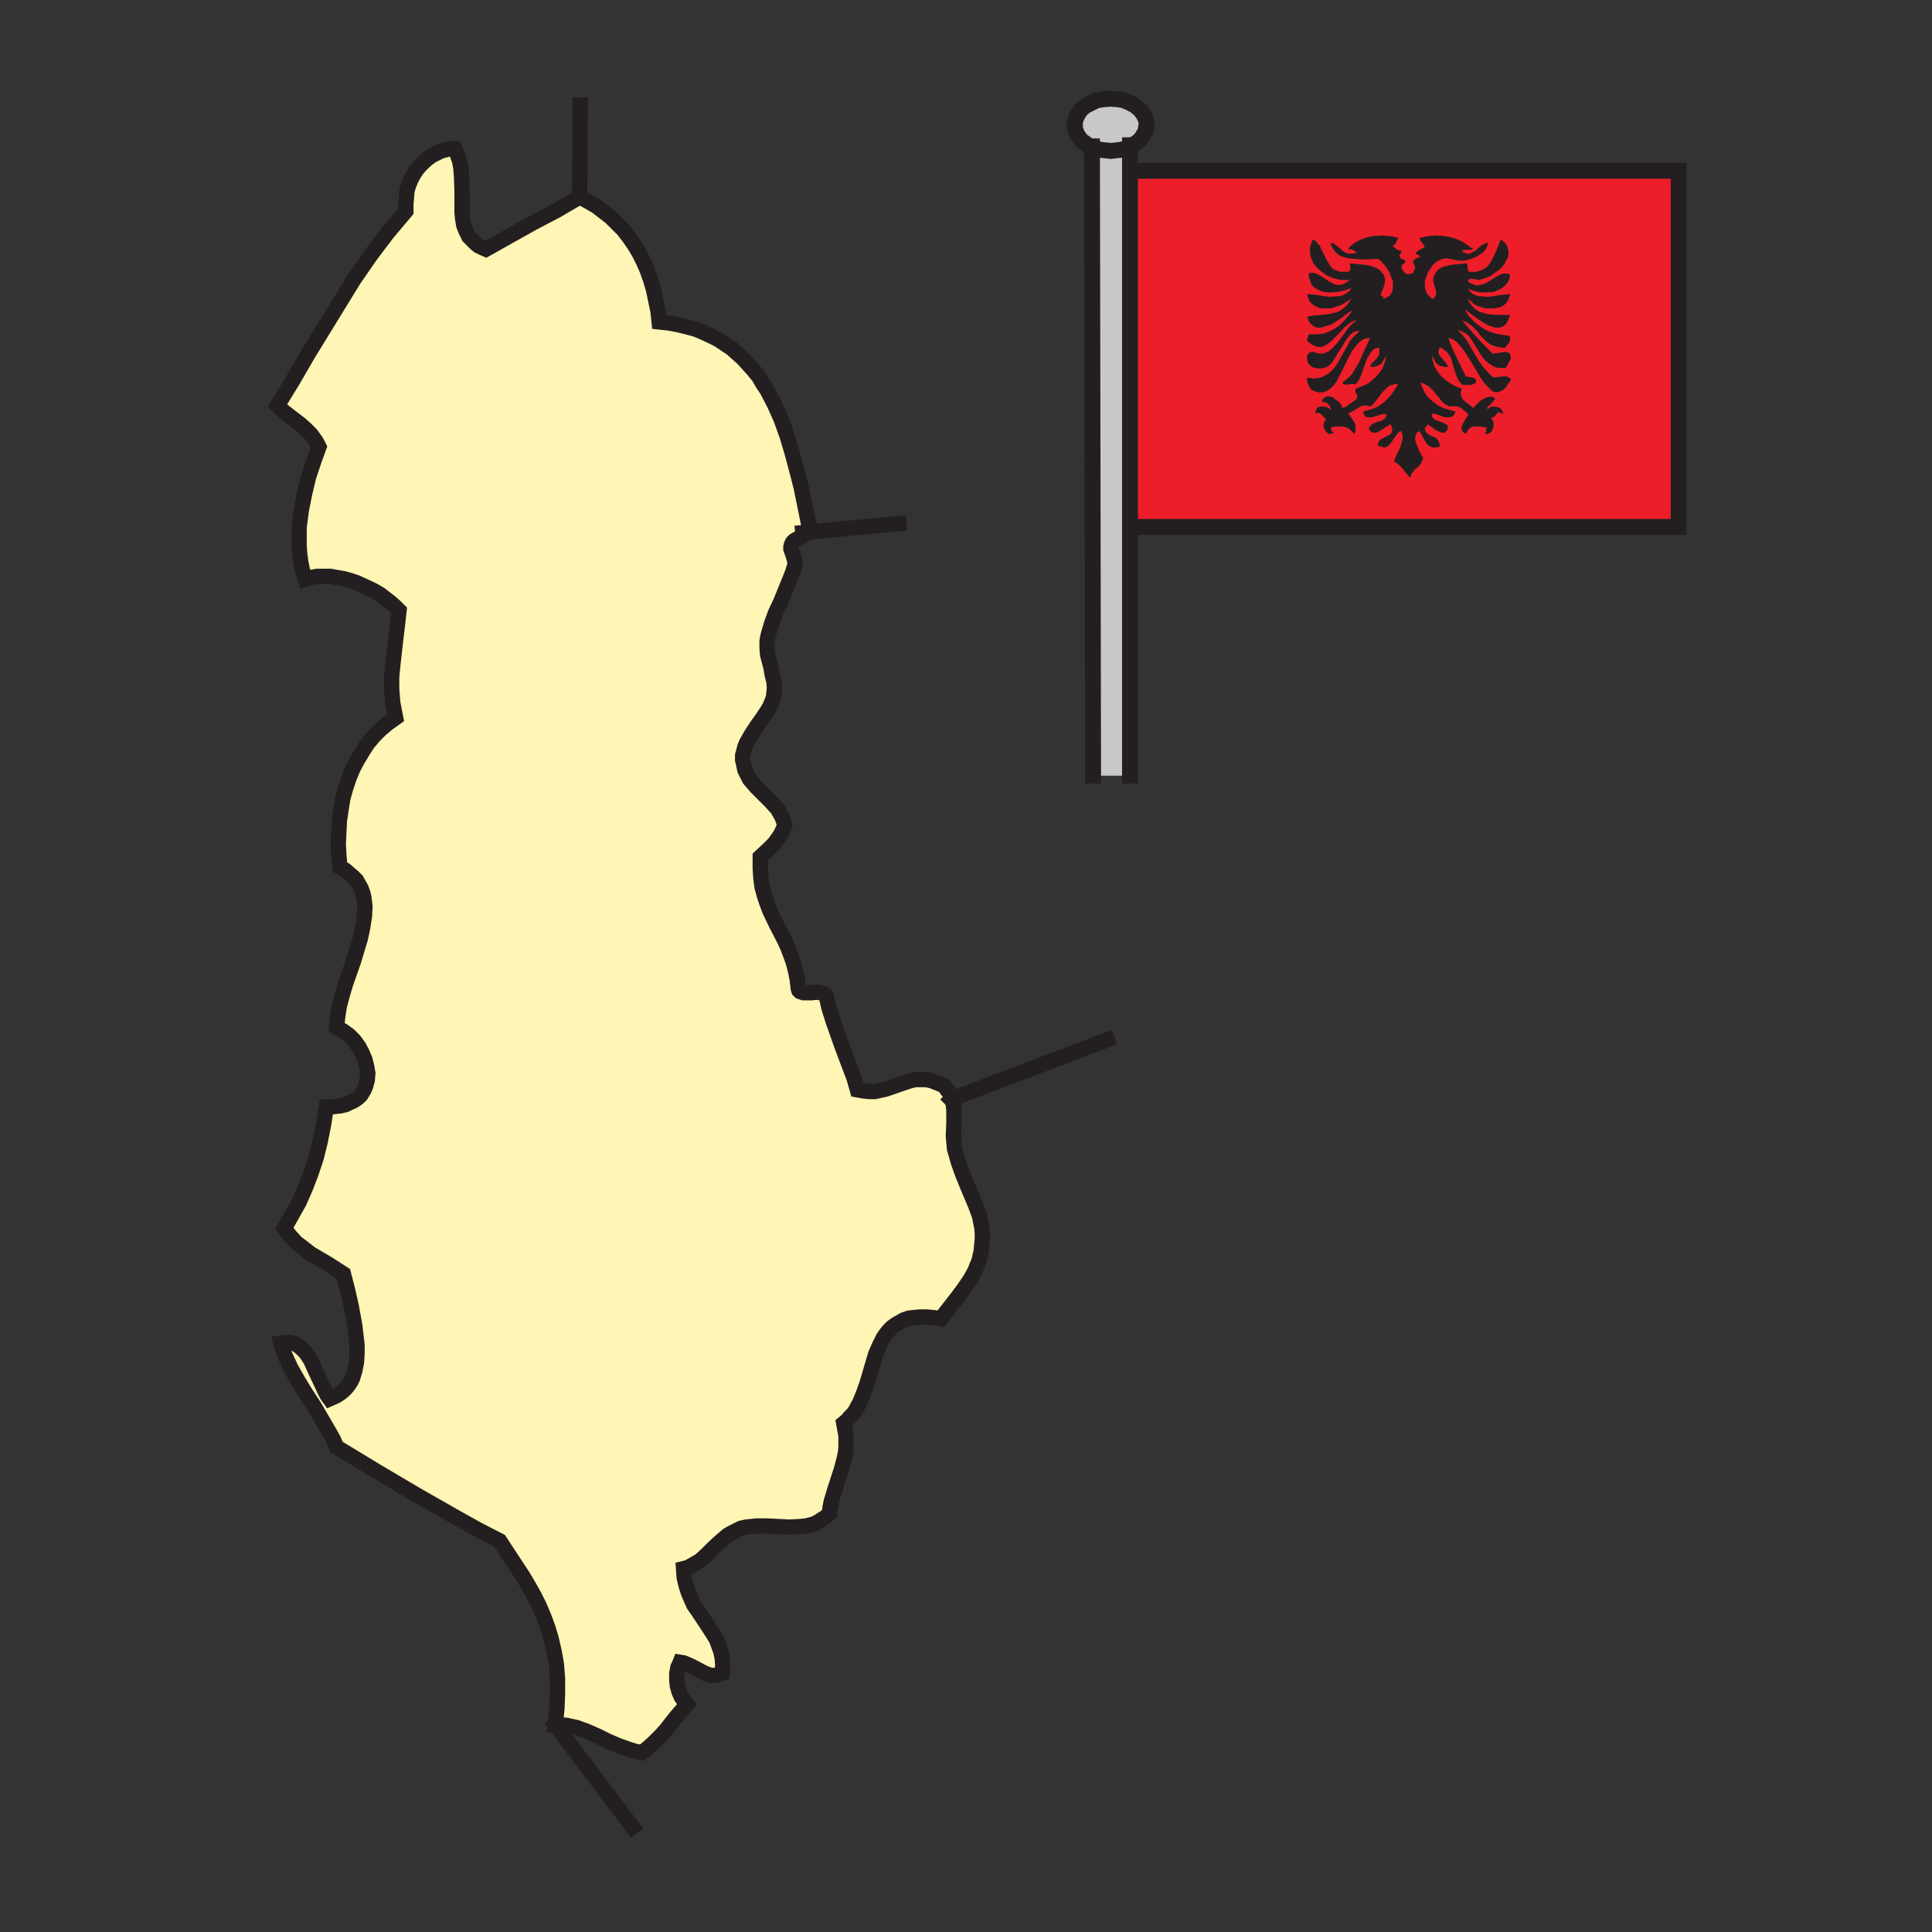 <?xml version="1.0" encoding="iso-8859-1"?>
<!-- Generator: Adobe Illustrator 12.0.1, SVG Export Plug-In . SVG Version: 6.00 Build 51448)  -->
<!DOCTYPE svg PUBLIC "-//W3C//DTD SVG 1.1//EN" "http://www.w3.org/Graphics/SVG/1.1/DTD/svg11.dtd">
<svg  version="1.1" id="Layer_1" xmlns="http://www.w3.org/2000/svg" xmlns:xlink="http://www.w3.org/1999/xlink" width="850.394" height="850.394"
	 viewBox="0 0 850.394 850.394" style="overflow:visible;enable-background:new 0 0 850.394 850.394;" xml:space="preserve">
<rect x="0" y="0" width="850.394" height="850.394" fill="#333333" stroke="none"/>
<g>
	<polygon points="593.138,109.94 593.138,109.94 592.888,110.44 592.888,110.44 593.138,109.94 593.138,109.94 	"/>
	<path style="fill:#ED1E29;" d="M498.388,75.19h240.5v156.75h-239h-2.5V75.19H498.388L498.388,75.19z M576.138,147.19
		L576.138,147.19l-0.25,0.75l-0.25,0.75l-0.25,0.5v0.75l0,0l1.75,1.5l1.5,0.75l1.5,0.5h1.5l1.25-0.5l1.25-0.75l1.5-1l1.25-1.25
		l2.5-2.5l2.5-2.75l1.25-1l1.25-1l1.5-0.75l1.5-0.25l0,0l-2,1.5l-1.75,1.75l-3.25,4.5l-1.75,2.25l-1.75,2l-2,1.75l-1.25,0.5
		l-1.25,0.5l0,0h-0.75h-1l-1.75-0.5l-0.75-0.25h-1l-1,0.5l-0.75,1l0,0v2l0.5,1.5l1,1l1,0.75l1.25,0.25l1.25,0.25h1l1-0.25l0,0
		l1.25-0.25l1.25-0.75l1-1l1-1.25l1.75-3l2-3l1.75-3l1-1.25l1-1.25l1-0.75l1-0.5l1-0.25h1.25l0,0l-1.5,1.25l-1.5,1.5l-1.25,1.5
		l-1,1.75l-4.25,7.5l-1,1.75l-1.25,1.5l-1.5,1.5l-1.5,1l-1.75,1l-2,0.5l-2.25,0.25l-2.5-0.5l0,0v1.75l0.5,1.25l0.5,1l0.5,1l0.75,0.5
		l1,0.5l1,0.25l1,0.25l0,0h1.75l1.75-0.75l1.5-1l1.5-1.5l1.25-1.75l1-2l2.25-4.5l2.25-4.5l1.25-2.25l1.25-1.75l1.5-1.75l1.5-1.25
		l1.75-0.75l2-0.25l0,0l-2.5,5.5l-2.5,5.5l-1.5,2.5l-1.5,2.5l-2,2l-2.25,1.75l0,0l0.5,0.5l0.5,0.25h1.5l1.75-0.25l1.5,0.25l0,0
		l0.75-1l0.75-1l1-2.25l1.75-5l1-2.5l1.25-2l0.75-1l0.75-0.75l1.25-0.5l1.25-0.25l0,0v1.75v1.25l-0.5,1l-0.75,1l-1.5,1.5l-0.75,0.75
		l-0.5,1.25l0,0h1.5l1.25-0.25l1-0.5l1-0.5l1.25-2l1.25-1.75l0,0l-0.75,2.75l-1,2.75l-1.5,2.25l-1.5,1.75l-2,1.75l-2,1.5l-2.5,1
		l-2.5,1l0,0v0.75v0.5l0.5,1l0.25,0.75v0.5v0.75l0,0l-1.5,1.25l-1.5,1l-1.75,1.25l-1.75,0.75l0,0l-0.5-1.25l-1-1.5l-1.5-1l-1.25-1
		l-1.5-0.5h-0.75l-0.75,0.25l-0.5,0.25l-0.5,0.5l-0.5,0.5l-0.25,1l0,0h1l0.75,0.25l0.75,0.25l0.5,0.75l0.75,1.25l0.75,1.75l0,0
		l-0.5-0.75l-1-0.75l-1.25-0.5l-1.25-0.25h-1.25l-1.25,0.5l-0.25,0.25l-0.25,0.75l-0.25,0.5v1l0,0l0.75-0.25h0.5l1,0.5l1,1l1.5,1.5
		l0,0l-0.75,0.5l-0.25,0.5l-0.25,1v1.25l0.5,1.25l0.75,1l1,0.75h0.5h0.5l0.75-0.25l0.5-0.25l0,0l-0.75-0.25l-0.25-0.5l-0.25-0.75
		l-0.25-0.75l0,0l2-0.5h1.75h1.5l1.25,0.25l1.25,0.5l1,0.75l1,1l0.75,0.75l0,0l0.5-1.25v-1.25v-1.25l-0.5-1.25l-1.5-2.25l-1.25-1.75
		l0,0l1.25-0.5l1.25-0.75l2-1.25l1.25-0.75l1.25-0.25h1.25l1.5,0.5l0,0l1.5-1.25l1.25-1.75l2.75-3.5l1.5-1.5l1.5-1.25l1-0.25
		l0.75-0.25l1-0.25l1,0.25l0,0l-1.25,2l-1.5,2.25l-1.5,1.75l-1.75,1.75l-2,1.5l-2.25,1.25l-2.5,0.75l-2.75,0.75l0,0l0.5,1l0.25,0.75
		l0.5,0.5l0.75,0.25h0.5h0.75l1.5-0.25l3-1l1.5-0.25h0.5l0.75,0.25l0,0l-0.25,0.75l-0.25,0.75l-1,0.75l-1.25,0.75l-1.25,0.25
		l-1.25,0.5l-1.25,0.5l-0.75,1l-0.5,0.5v0.75l0,0l0.5,0.75l0.75,0.5l0.5,0.25h0.5l1.25-0.25l1.25-0.5l2.5-1.75l1.25-0.75l1-0.5l0,0
		l0.5,1.25l0.25,0.75v0.75l-0.25,0.75l-0.25,0.5l-0.5,0.5l-1.25,0.75l-1.5,0.75l-1.25,0.75l-0.75,0.5l-0.25,0.5l-0.25,0.75
		l-0.25,0.75l0,0l1,0.5l1,0.25l1,0.25l0.75-0.25l0.5-0.25l0.75-0.5l1-1.25l2-3l1-1.25l0.75-0.5l0.75-0.25l0,0l0.5,2v1.75l-0.5,1.75
		l-0.5,1.75l-1.5,3l-0.75,1.75l-0.5,1.5l0,0l1,0.5l1,0.75l1.75,1.75l1.5,2l1.75,2l0,0l0.5-1.5l0.75-1l0.75-1l1-0.75l0.75-0.75l1-1
		l0.5-1.25l0.5-1.25l0,0l-1.5-2.75l-0.75-1.75l-0.75-1.75l-0.5-1.75v-1.5l0.25-0.75l0.25-0.75l0.5-0.5l0.75-0.5l0,0l0.75,1l0.75,1.5
		l1.5,2.5l1,1.25l1.25,0.75l0.75,0.25h0.75l2.25-0.25l0,0v-1l-0.25-0.75l-0.25-0.75l-0.25-0.5l-1-1l-1.25-0.5l-1.25-0.5l-1-0.75
		l-0.5-0.5l-0.5-0.75l-0.25-0.5v-1l0,0l0.5-0.25l0.25-0.25l0.25-0.5l0.25-0.5l0,0l2.25,1.5l1.25,1l1.5,0.75l1.25,0.5h0.75h0.5
		l0.5-0.5l0.5-0.5l0.25-0.75l0.25-1.25l0,0l-0.75-0.5l-1.25-0.75l-2.75-1l-1.25-0.5l-0.75-0.75l-0.5-1v-0.5l0.25-0.5l0,0l1.5,0.25
		l1.5,0.5l2.75,1h1.5l1-0.25l0.75-0.25l0.5-0.5l0.75-1.5l0,0l-2.75-0.75l-2.5-0.75l-2.5-1.25l-2-1.5l-1.75-1.5l-1.75-2l-1.25-2.5
		l-1-2.5l0,0l1.25,0.25l1,0.5l1.75,1l1.5,1.5l1.25,1.5l1.5,1.75l1.25,1.75l1.5,1.25l2,1l0,0l1.25-0.25h1.25l1.25,0.25l1,0.5l1,0.75
		l1,0.75l1.5,1.5l0,0l-1.25,2l-0.75,1.25l-0.75,1.25l-0.25,1.25v1l0.75,1l0.5,0.5l0.5,0.25l0,0l0.75-1.25l0.75-1l1-0.75l1-0.25h1.5
		h1.25l3,0.5l0,0l-0.25,1.75l-0.25,0.5l-0.25,0.5l0,0h1.25l1-0.5l0.75-0.75l0.5-1.25l0.25-1.25v-1.25l-0.5-1l-0.75-1l0,0l1-0.25
		l0.75-0.5l1-1.25l0.5-0.5h0.5l0.75,0.25l0.75,0.75l0,0v-1.25l-0.75-1.25l-0.75-0.5l-1.25-0.25l-1.25-0.25l-1.25,0.25l-1,0.5
		l-0.75,0.75l0,0l0.25-0.75l0.25-0.75l1.25-1l1-1.25l0.5-0.5l0.5-0.75l0,0l-1.25-0.75h-1.25l-1.25,0.25l-1.5,0.75l-1.25,0.75
		l-1.25,1.25l-2,2l0,0l-1-1l-1-0.75l-2-1.5l-0.75-1l-0.5-1l-0.25-1.5l0.5-1.75l0,0l-2.5-1l-2.25-1.25l-2.25-1.5l-2-1.75l-1.75-2.25
		l-1.25-2l-0.75-2.5l-0.25-1.25v-1.25l0,0l1,2l0.5,1l0.75,0.75l1,0.75l1,0.25l1.25,0.25h1.5l0,0l-0.5-1l-0.75-1l-1.75-2l-0.75-1
		l-0.5-1v-1.25l0.5-1.25l0,0l1,0.25l1,0.75l1,0.75l0.75,0.75l1.25,2l0.75,2.5l1.5,5l1,2.25l0.75,1l0.75,1l0,0l1.75,0.25h1.5
		l1.5-0.25l1.5-0.75l0,0v-1l-0.25-0.5l-0.5-0.5l-0.75-0.25l-1.5-0.25h-0.75l-0.75-0.25l0,0l-4-8.25l-2-4.25l-1.75-4.5l0,0l1,0.25
		l1,0.25l2,1.5l1.75,2l1.75,2.25l3.25,5.25l3.25,5.5l1.5,2.25l1.75,2l1.5,1.5l0.75,0.75l1,0.25l0.75,0.25l1-0.25l0.75-0.25l1-0.5
		l1-0.75l0.75-1l2-3l0,0l-0.75-0.5l-0.75-0.5l-1-0.25h-0.75l-2.25,0.25l-2.25,0.25l0,0l-1.25-1l-1-1l-2.25-2.5l-2-2.75l-1.75-3
		l-1.75-3l-1.75-3l-2-2.5l-2.25-2.5l0,0l1.75,0.75l1.5,0.75l1.5,1l1,1.25l2,3l1.75,3l2,3l1.25,1.25l1.25,1l1.5,1l1.5,0.75l2,0.25
		h2.25l0,0l1-1.5l0.75-1.5l0.5-0.75v-0.75v-0.75l-0.25-1l0,0l-1-0.5l-1-0.25l-1.75,0.25l-1.75,0.25l-2.25,0.25l0,0l-7-7.25l-6.5-7.5
		l0,0l1.25,0.5l1.25,0.5l1.25,1l1,0.75l2,2l1.75,2.25l2,2l1.25,1l1,0.75l1.5,0.5l1.5,0.5l1.75,0.25h1.75l0,0l0.75-1.25l0.75-0.75
		l0.25-0.5l0.25-0.75v-0.75v-1l0,0l-3.25-0.5l-3-0.5l-3-1l-2.5-1.25l-2.5-1.75l-2.25-2l-2-2.25l-1.5-2.75l0,0l4.5,3.5l3,2l3,1.75
		l1.5,0.5l1.5,0.5h1.5l1.25-0.25l1.25-0.75l1-1l0.75-1.5l0.75-2l0,0h-6l-2.75-0.25l-2.5-0.5l-2.5-0.75l-1-0.75l-1-0.75l-1-1l-0.75-1
		l-0.75-1.25l-0.5-1.5l0,0l0.75,1l1,0.75l1,1l1.25,0.75l1.5,0.5l1.5,0.5l1.5,0.25h1.75h1.5l1.5-0.25l1.25-0.25l1.25-0.75l1-0.75
		l1-1.25l0.5-1.25l0.5-1.75l0,0l-2,0.25l-2.5,0.25l-2.75,0.5l-2.75,0.25l-2.75-0.25h-1.25l-1.25-0.5l-1-0.5l-1-0.75l-0.75-0.75
		l-0.75-1.25l0,0l1.25,0.75l1.25,0.5l3,0.75h3l3-0.25l1.25-0.5l1.25-0.5l1.25-0.75l1-0.75l1-1l0.75-1.25l0.5-1.25l0.25-1.5l0,0
		l-1-0.5h-1h-1l-1.25,0.5l-2,1l-2.25,1.5l-2.25,1.25l-1.25,0.5l-1.25,0.25l-1.25,0.25l-1.25-0.25l-1.5-0.75l-1.5-0.75l0,0l0.5-0.75
		l0.5-0.5h0.75h0.5l1.5,0.25l0.75,0.25h0.75l0,0l1.5-0.5l1.5-0.5l1.5-0.5l1.5-1l1.25-1l1.5-1l1.25-1.25l1-1.25l0.75-1.5l0.75-1.25
		l0.25-1.5v-1.25l-0.25-1.5l-0.5-1.25l-1-1.25l-1.5-1.25l0,0l-1,2.5l-1,2.5l-1.25,2.5l-1.25,2.5l-0.75,1l-0.75,1l-1,0.75l-1,0.5
		l-1.25,0.5l-1.5,0.5h-1.5h-2l0,0l-0.25-0.25v-0.5l-0.25-1.25v-1l-0.25-0.5l-0.5-0.25l0,0l-4.5,0.5l-2.25,0.25l-2,0.5l-1.75,0.5
		l-1.5,1l-0.75,0.75l-0.5,0.75l-0.5,1l-0.5,1.25l0,0v1.25l0.25,1.25l0.75,2.25l0.25,1v1.25l-0.25,1l-1,1.25l0,0l-1.25-0.75l-1-1
		l-0.75-1l-0.5-1.25l-0.25-1.25v-1.5v-1.5l0.5-1.25l0.5-1.5l0.5-1.25l1-1.25l0.75-1.25l1-1l1.25-1l1-0.5l1.25-0.5l0,0l1-0.25h1.25
		l2.5,0.5l2.5,0.5h1.25h1.25l0,0l1.75-0.5l1.75-0.5l1.75-0.75l1.5-1l1.5-1l1-1.25l0.75-1.5l0.25-1.25l0,0h-0.75l-0.75,0.5l-1.5,0.75
		l-2.5,2.25l-1.5,0.75l-0.5,0.5h-0.75h-0.75l-0.75-0.25l-1-0.25l-0.75-0.75l0,0l1.5-0.5h1.5h1.25l0.75-0.25l0,0l-2.5-1.75l-2.25-1.5
		l-2.75-1.25l-2.5-0.75l-3-0.5l-3-0.25l-3.5,0.25l-3.75,0.75l0,0l-0.25,0.5v0.25l0.75,1l1,1.25l0.25,0.5l0.25,0.75l0,0l-1.25,0.5
		l-1,0.5l-1,0.75l-0.5,0.5l-0.25,0.5l0,0l0.75,0.25l0.5,0.25l0.5,0.5l0.25,0.5l0,0l-1,0.25l-1,0.5l-0.75,0.5l-0.5,1l0,0l0.5,0.75
		l0.5,1v0.75l-0.25,0.75l-0.25,0.5l-0.25,0.75l-1.25,0.75h-0.5h-0.75h-0.5l-0.75-0.5l-0.5-0.5l-0.5-0.75l-0.5-1v-1.25l0,0l0.5-0.25
		l0.5-0.5l0.5-0.5l0.25-0.75l0,0l-1.75-0.75l-0.5-0.25l-0.25-0.5l-0.25-0.5l0.25-0.5l0.75-1.75l0,0l-1.25-0.25l-1-0.5l-1-0.75
		l-0.75-0.75l0,0l1-0.5l0.5-0.75l1-2.25l0,0l-3.5-0.75l-3.5-0.25l-3.5,0.25l-3,0.5l-2.75,1l-2.5,1.25l-2,1.5l-1.5,1.75l0,0
		l-0.25,0.5l0,0l0.25-0.5l0,0l0.25-0.25h0.75l1.25,0.25l1.25,0.75l0.75,0.5l0,0l-2,0.5h-1.75l-1.5-0.5l-1.25-0.75l-2.25-2l-1.25-1
		l-1.75-0.5l0,0l0.5,1.5l0.75,1.25l0.75,1l1,1l1,0.75l1.25,0.5l2.5,0.75l3,0.25l3.25,0.25l6.75-0.25l0,0l1,0.5l0.75,0.75l2,2.25
		l1.5,2.5l1,2.75l0.5,1.25v1.5v1.25l-0.25,1.25l-0.5,1.25l-0.75,1l-1.25,0.75l-1.5,0.75l0,0v-0.75l-0.5-0.5l-0.5-0.25l-0.25-0.75
		l0,0l1.25-2.75l0.5-1.75l0.25-1.75l0,0l-0.25-1.25l-0.5-1.25l-0.75-0.75l-0.75-1l-0.75-0.5l-1-0.5l-2-0.75l-2.25-0.5l-2.5-0.25
		l-4.75-0.5l0,0l0.25,1.25v1v0.75l-1,0.75l0,0h-1.75h-1.75l-1.5-0.5l-1.25-0.5l-1-0.75l-0.75-1l-1.5-2.5l-2.5-5l-0.5-1.25l-1-1
		l-0.75-1l-1.25-0.75l0,0l-0.75,1.75l-0.5,2v1.75l0.25,1.75l0.5,1.5l0.75,1.75l1,1.25l1.5,1.5l1.25,1l1.75,1.25l1.5,0.75l2,0.75
		l1.75,0.5l1.75,0.25h1.75h1.75l0,0l-1.25,1l-1.25,0.75l-1.25,0.5h-1.25h-1l-1.25-0.5l-2.25-1.25l-2.25-1.5l-2-1.25l-1.25-0.5
		l-1-0.25h-1h-1l0,0v1.75l0.5,1.5l0.5,1.5l0.75,1l1.25,1l1,0.5l1.5,0.75l1.25,0.25l1.5,0.25h1.5l3.25-0.25l3-0.75l2.75-1l0,0
		l-0.75,1.25l-1,0.75l-1,0.75l-1,0.5l-1.25,0.5h-1.5l-2.75,0.25l-2.75-0.25l-2.75-0.5l-2.5-0.25l-2.25-0.25l0,0l0.5,1.75l0.5,1.25
		l1,1.25l1,0.75l1.5,0.75l1.25,0.5h1.5h1.5h1.75l1.5-0.5l3-1l1.25-0.75l1.25-0.75l1-0.75l1-1l0,0l-0.75,1.5l-0.75,1.25l-1,1.25
		l-1,0.75l-1,0.75l-1.25,0.75l-2.5,0.75l-2.75,0.5l-2.75,0.25l-3,0.25l-2.75,0.5l0,0l0.75,2l1,1.25l1.25,1l1.25,0.5h1.5l1.25-0.25
		l1.5-0.5l1.75-0.5l3-1.75l2.75-2l2.25-1.75l1.75-0.75l0,0l-1.75,2.25l-1.75,2l-2,2l-2.25,1.75l-2.5,1.25l-2.75,1l-3,0.25H576.138
		L576.138,147.19L576.138,147.19z"/>
	<polygon style="fill:#231F20;" points="594.888,126.69 594.888,126.69 592.138,127.69 589.138,128.44 585.888,128.69 
		584.388,128.69 582.888,128.44 581.638,128.19 580.138,127.44 579.138,126.94 577.888,125.94 577.138,124.94 576.638,123.44 
		576.138,121.94 576.138,120.19 576.138,120.19 577.138,120.19 578.138,120.19 579.138,120.44 580.388,120.94 582.388,122.19 
		584.638,123.69 586.888,124.94 588.138,125.44 589.138,125.44 590.388,125.44 591.638,124.94 592.888,124.19 594.138,123.19 
		594.138,123.19 592.388,123.19 590.638,123.19 588.888,122.94 587.138,122.44 585.138,121.69 583.638,120.94 581.888,119.69 
		580.638,118.69 579.138,117.19 578.138,115.94 577.388,114.19 576.888,112.69 576.638,110.94 576.638,109.19 577.138,107.19 
		577.888,105.44 577.888,105.44 579.138,106.19 579.888,107.19 580.888,108.19 581.388,109.44 583.888,114.44 585.388,116.94 
		586.138,117.94 587.138,118.69 588.388,119.19 589.888,119.69 591.638,119.69 593.388,119.69 593.388,119.69 594.388,118.94 
		594.388,118.19 594.388,117.19 594.138,115.94 594.138,115.94 598.888,116.44 601.388,116.69 603.638,117.19 605.638,117.94 
		606.638,118.44 607.388,118.94 608.138,119.94 608.888,120.69 609.388,121.94 609.638,123.19 609.638,123.19 609.388,124.94 
		608.888,126.69 607.638,129.44 607.638,129.44 607.888,130.19 608.388,130.44 608.888,130.94 608.888,131.69 608.888,131.69 
		610.388,130.94 611.638,130.19 612.388,129.19 612.888,127.94 613.138,126.69 613.138,125.44 613.138,123.94 612.638,122.69 
		611.638,119.94 610.138,117.44 608.138,115.19 607.388,114.44 606.388,113.94 606.388,113.94 599.638,114.19 596.388,113.94 
		593.388,113.69 590.888,112.94 589.638,112.44 588.638,111.69 587.638,110.69 586.888,109.69 586.138,108.44 585.638,106.94 
		585.638,106.94 587.388,107.44 588.638,108.44 590.888,110.44 592.138,111.19 593.638,111.69 595.388,111.69 597.388,111.19 
		597.388,111.19 596.638,110.69 595.388,109.94 594.138,109.69 593.388,109.69 593.138,109.94 593.138,109.94 594.638,108.19 
		596.638,106.69 599.138,105.44 601.888,104.44 604.888,103.94 608.388,103.69 611.888,103.94 615.388,104.69 615.388,104.69 
		614.388,106.94 613.888,107.69 612.888,108.19 612.888,108.19 613.638,108.94 614.638,109.69 615.638,110.19 616.888,110.44 
		616.888,110.44 616.138,112.19 615.888,112.69 616.138,113.19 616.388,113.69 616.888,113.94 618.638,114.69 618.638,114.69 
		618.388,115.44 617.888,115.94 617.388,116.44 616.888,116.69 616.888,116.69 616.888,117.94 617.388,118.94 617.888,119.69 
		618.388,120.19 619.138,120.69 619.638,120.69 620.388,120.69 620.888,120.69 622.138,119.94 622.388,119.19 622.638,118.69 
		622.888,117.94 622.888,117.19 622.388,116.19 621.888,115.44 621.888,115.44 622.388,114.44 623.138,113.94 624.138,113.44 
		625.138,113.19 625.138,113.19 624.888,112.69 624.388,112.19 623.888,111.94 623.138,111.69 623.138,111.69 623.388,111.19 
		623.888,110.69 624.888,109.94 625.888,109.44 627.138,108.94 627.138,108.94 626.888,108.19 626.638,107.69 625.638,106.44 
		624.888,105.44 624.888,105.19 625.138,104.69 625.138,104.69 628.888,103.94 632.388,103.69 635.388,103.94 638.388,104.44 
		640.888,105.19 643.638,106.44 645.888,107.94 648.388,109.69 648.388,109.69 647.638,109.94 646.388,109.94 644.888,109.94 
		643.388,110.44 643.388,110.44 644.138,111.19 645.138,111.44 645.888,111.69 646.638,111.69 647.388,111.69 647.888,111.19 
		649.388,110.44 651.888,108.19 653.388,107.44 654.138,106.94 654.888,106.94 654.888,106.94 654.638,108.19 653.888,109.69 
		652.888,110.94 651.388,111.94 649.888,112.94 648.138,113.69 646.388,114.19 644.638,114.69 644.638,114.69 643.388,114.69 
		642.138,114.69 639.638,114.19 637.138,113.69 635.888,113.69 634.888,113.94 634.888,113.94 633.638,114.44 632.638,114.94 
		631.388,115.94 630.388,116.94 629.638,118.19 628.638,119.44 628.138,120.69 627.638,122.19 627.138,123.44 627.138,124.94 
		627.138,126.44 627.388,127.69 627.888,128.94 628.638,129.94 629.638,130.94 630.888,131.69 630.888,131.69 631.888,130.44 
		632.138,129.44 632.138,128.19 631.888,127.19 631.138,124.94 630.888,123.69 630.888,122.44 630.888,122.44 631.388,121.19 
		631.888,120.19 632.388,119.44 633.138,118.69 634.638,117.69 636.388,117.19 638.388,116.69 640.638,116.44 645.138,115.94 
		645.138,115.94 645.638,116.19 645.888,116.69 645.888,117.69 646.138,118.94 646.138,119.44 646.388,119.69 646.388,119.69 
		648.388,119.69 649.888,119.69 651.388,119.19 652.638,118.69 653.638,118.19 654.638,117.44 655.388,116.44 656.138,115.44 
		657.388,112.94 658.638,110.44 659.638,107.94 660.638,105.44 660.638,105.44 662.138,106.69 663.138,107.94 663.638,109.19 
		663.888,110.69 663.888,111.94 663.638,113.44 662.888,114.69 662.138,116.19 661.138,117.44 659.888,118.69 658.388,119.69 
		657.138,120.69 655.638,121.69 654.138,122.19 652.638,122.69 651.138,123.19 651.138,123.19 650.388,123.19 649.638,122.94 
		648.138,122.69 647.638,122.69 646.888,122.69 646.388,123.19 645.888,123.94 645.888,123.94 647.388,124.69 648.888,125.44 
		650.138,125.69 651.388,125.44 652.638,125.19 653.888,124.69 656.138,123.44 658.388,121.94 660.388,120.94 661.638,120.44 
		662.638,120.44 663.638,120.44 664.638,120.94 664.638,120.94 664.388,122.44 663.888,123.69 663.138,124.94 662.138,125.94 
		661.138,126.69 659.888,127.44 658.638,127.94 657.388,128.44 654.388,128.69 651.388,128.69 648.388,127.94 647.138,127.44 
		645.888,126.69 645.888,126.69 646.638,127.94 647.388,128.69 648.388,129.44 649.388,129.94 650.638,130.44 651.888,130.44 
		654.638,130.69 657.388,130.44 660.138,129.94 662.638,129.69 664.638,129.44 664.638,129.44 664.138,131.19 663.638,132.44 
		662.638,133.69 661.638,134.44 660.388,135.19 659.138,135.44 657.638,135.69 656.138,135.69 654.388,135.69 652.888,135.44 
		651.388,134.94 649.888,134.44 648.638,133.69 647.638,132.69 646.638,131.94 645.888,130.94 645.888,130.94 646.388,132.44 
		647.138,133.69 647.888,134.69 648.888,135.69 649.888,136.44 650.888,137.19 653.388,137.94 655.888,138.44 658.638,138.69 
		664.638,138.69 664.638,138.69 663.888,140.69 663.138,142.19 662.138,143.19 660.888,143.94 659.638,144.19 658.138,144.19 
		656.638,143.69 655.138,143.19 652.138,141.44 649.138,139.44 644.638,135.94 644.638,135.94 646.138,138.69 648.138,140.94 
		650.388,142.94 652.888,144.69 655.388,145.94 658.388,146.94 661.388,147.44 664.638,147.94 664.638,147.94 664.638,148.94 
		664.638,149.69 664.388,150.44 664.138,150.94 663.388,151.69 662.638,152.94 662.638,152.94 660.888,152.94 659.138,152.69 
		657.638,152.19 656.138,151.69 655.138,150.94 653.888,149.94 651.888,147.94 650.138,145.69 648.138,143.69 647.138,142.94 
		645.888,141.94 644.638,141.44 643.388,140.94 643.388,140.94 649.888,148.44 656.888,155.69 656.888,155.69 659.138,155.44 
		660.888,155.19 662.638,154.94 663.638,155.19 664.638,155.69 664.638,155.69 664.888,156.69 664.888,157.44 664.888,158.19 
		664.388,158.94 663.638,160.44 662.638,161.94 662.638,161.94 660.388,161.94 658.388,161.69 656.888,160.94 655.388,159.94 
		654.138,158.94 652.888,157.69 650.888,154.69 649.138,151.69 647.138,148.69 646.138,147.44 644.638,146.44 643.138,145.69 
		641.388,144.94 641.388,144.94 643.638,147.44 645.638,149.94 647.388,152.94 649.138,155.94 650.888,158.94 652.888,161.69 
		655.138,164.19 656.138,165.19 657.388,166.19 657.388,166.19 659.638,165.94 661.888,165.69 662.638,165.69 663.638,165.94 
		664.388,166.44 665.138,166.94 665.138,166.94 663.138,169.94 662.388,170.94 661.388,171.69 660.388,172.19 659.638,172.44 
		658.638,172.69 657.888,172.44 656.888,172.19 656.138,171.44 654.638,169.94 652.888,167.94 651.388,165.69 648.138,160.19 
		644.888,154.94 643.138,152.69 641.388,150.69 639.388,149.19 638.388,148.94 637.388,148.69 637.388,148.69 639.138,153.19 
		641.138,157.44 645.138,165.69 645.138,165.69 645.888,165.94 646.638,165.94 648.138,166.19 648.888,166.44 649.388,166.94 
		649.638,167.44 649.638,168.44 649.638,168.44 648.138,169.19 646.638,169.44 645.138,169.44 643.388,169.19 643.388,169.19 
		642.638,168.19 641.888,167.19 640.888,164.94 639.388,159.94 638.638,157.44 637.388,155.44 636.638,154.69 635.638,153.94 
		634.638,153.19 633.638,152.94 633.638,152.94 633.138,154.19 633.138,155.44 633.638,156.44 634.388,157.44 636.138,159.44 
		636.888,160.44 637.388,161.44 637.388,161.44 635.888,161.44 634.638,161.19 633.638,160.94 632.638,160.19 631.888,159.44 
		631.388,158.44 630.388,156.44 630.388,156.44 630.388,157.69 630.638,158.94 631.388,161.44 632.638,163.44 634.388,165.69 
		636.388,167.44 638.638,168.94 640.888,170.19 643.388,171.19 643.388,171.19 642.888,172.94 643.138,174.44 643.638,175.44 
		644.388,176.44 646.388,177.94 647.388,178.69 648.388,179.69 648.388,179.69 650.388,177.69 651.638,176.44 652.888,175.69 
		654.388,174.94 655.638,174.69 656.888,174.69 658.138,175.44 658.138,175.44 657.638,176.19 657.138,176.69 656.138,177.94 
		654.888,178.94 654.638,179.69 654.388,180.44 654.388,180.44 655.138,179.69 656.138,179.19 657.388,178.94 658.638,179.19 
		659.888,179.44 660.638,179.94 661.388,181.19 661.388,182.44 661.388,182.44 660.638,181.69 659.888,181.44 659.388,181.44 
		658.888,181.94 657.888,183.19 657.138,183.69 656.138,183.94 656.138,183.94 656.888,184.94 657.388,185.94 657.388,187.19 
		657.138,188.44 656.638,189.69 655.888,190.44 654.888,190.94 653.638,190.94 653.638,190.94 653.888,190.44 654.138,189.94 
		654.388,188.19 654.388,188.19 651.388,187.69 650.138,187.69 648.638,187.69 647.638,187.94 646.638,188.69 645.888,189.69 
		645.138,190.94 645.138,190.94 644.638,190.69 644.138,190.19 643.388,189.19 643.388,188.19 643.638,186.94 644.388,185.69 
		645.138,184.44 646.388,182.44 646.388,182.44 644.888,180.94 643.888,180.19 642.888,179.44 641.888,178.94 640.638,178.69 
		639.388,178.69 638.138,178.94 638.138,178.94 636.138,177.94 634.638,176.69 633.388,174.94 631.888,173.19 630.638,171.69 
		629.138,170.19 627.388,169.19 626.388,168.69 625.138,168.44 625.138,168.44 626.138,170.94 627.388,173.44 629.138,175.44 
		630.888,176.94 632.888,178.44 635.388,179.69 637.888,180.44 640.638,181.19 640.638,181.19 639.888,182.69 639.388,183.19 
		638.638,183.44 637.638,183.69 636.138,183.69 633.388,182.69 631.888,182.19 630.388,181.94 630.388,181.94 630.138,182.44 
		630.138,182.94 630.638,183.94 631.388,184.69 632.638,185.19 635.388,186.19 636.638,186.94 637.388,187.44 637.388,187.44 
		637.138,188.69 636.888,189.44 636.388,189.94 635.888,190.44 635.388,190.44 634.638,190.44 633.388,189.94 631.888,189.19 
		630.638,188.19 628.388,186.69 628.388,186.69 628.138,187.19 627.888,187.69 627.638,187.94 627.138,188.19 627.138,188.19 
		627.138,189.19 627.388,189.69 627.888,190.44 628.388,190.94 629.388,191.69 630.638,192.19 631.888,192.69 632.888,193.69 
		633.138,194.19 633.388,194.94 633.638,195.69 633.638,196.69 633.638,196.69 631.388,196.94 630.638,196.94 629.888,196.69 
		628.638,195.94 627.638,194.69 626.138,192.19 625.388,190.69 624.638,189.69 624.638,189.69 623.888,190.19 623.388,190.69 
		623.138,191.44 622.888,192.19 622.888,193.69 623.388,195.44 624.138,197.19 624.888,198.94 626.388,201.69 626.388,201.69 
		625.888,202.94 625.388,204.19 624.388,205.19 623.638,205.94 622.638,206.69 621.888,207.69 621.138,208.69 620.638,210.19 
		620.638,210.19 618.888,208.19 617.388,206.19 615.638,204.44 614.638,203.69 613.638,203.19 613.638,203.19 614.138,201.69 
		614.888,199.94 616.388,196.94 616.888,195.19 617.388,193.44 617.388,191.69 616.888,189.69 616.888,189.69 616.138,189.94 
		615.388,190.44 614.388,191.69 612.388,194.69 611.388,195.94 610.638,196.44 610.138,196.69 609.388,196.94 608.388,196.69 
		607.388,196.44 606.388,195.94 606.388,195.94 606.638,195.19 606.888,194.44 607.138,193.94 607.888,193.44 609.138,192.69 
		610.638,191.94 611.888,191.19 612.388,190.69 612.638,190.19 612.888,189.44 612.888,188.69 612.638,187.94 612.138,186.69 
		612.138,186.69 611.138,187.19 609.888,187.94 607.388,189.69 606.138,190.19 604.888,190.44 604.388,190.44 603.888,190.19 
		603.138,189.69 602.638,188.94 602.638,188.94 602.638,188.19 603.138,187.69 603.888,186.69 605.138,186.19 606.388,185.69 
		607.638,185.44 608.888,184.69 609.888,183.94 610.138,183.19 610.388,182.44 610.388,182.44 609.638,182.19 609.138,182.19 
		607.638,182.44 604.638,183.44 603.138,183.69 602.388,183.69 601.888,183.69 601.138,183.44 600.638,182.94 600.388,182.19 
		599.888,181.19 599.888,181.19 602.638,180.44 605.138,179.69 607.388,178.44 609.388,176.94 611.138,175.19 612.638,173.44 
		614.138,171.19 615.388,169.19 615.388,169.19 614.388,168.94 613.388,169.19 612.638,169.44 611.638,169.69 610.138,170.94 
		608.638,172.44 605.888,175.94 604.638,177.69 603.138,178.94 603.138,178.94 601.638,178.44 600.388,178.44 599.138,178.69 
		597.888,179.44 595.888,180.69 594.638,181.44 593.388,181.94 593.388,181.94 594.638,183.69 596.138,185.94 596.638,187.19 
		596.638,188.44 596.638,189.69 596.138,190.94 596.138,190.94 595.388,190.19 594.388,189.19 593.388,188.44 592.138,187.94 
		590.888,187.69 589.388,187.69 587.638,187.69 585.638,188.19 585.638,188.19 585.888,188.94 586.138,189.69 586.388,190.19 
		587.138,190.44 587.138,190.44 586.638,190.69 585.888,190.94 585.388,190.94 584.888,190.94 583.888,190.19 583.138,189.19 
		582.638,187.94 582.638,186.69 582.888,185.69 583.138,185.19 583.888,184.69 583.888,184.69 582.388,183.19 581.388,182.19 
		580.388,181.69 579.888,181.69 579.138,181.94 579.138,181.94 579.138,180.94 579.388,180.44 579.638,179.69 579.888,179.44 
		581.138,178.94 582.388,178.94 583.638,179.19 584.888,179.69 585.888,180.44 586.388,181.19 586.388,181.19 585.638,179.44 
		584.888,178.19 584.388,177.44 583.638,177.19 582.888,176.94 581.888,176.94 581.888,176.94 582.138,175.94 582.638,175.44 
		583.138,174.94 583.638,174.69 584.388,174.44 585.138,174.44 586.638,174.94 587.888,175.94 589.388,176.94 590.388,178.44 
		590.888,179.69 590.888,179.69 592.638,178.94 594.388,177.69 595.888,176.69 597.388,175.44 597.388,175.44 597.388,174.69 
		597.388,174.19 597.138,173.44 596.638,172.44 596.638,171.94 596.638,171.19 596.638,171.19 599.138,170.19 601.638,169.19 
		603.638,167.69 605.638,165.94 607.138,164.19 608.638,161.94 609.638,159.19 610.388,156.44 610.388,156.44 609.138,158.19 
		607.888,160.19 606.888,160.69 605.888,161.19 604.638,161.44 603.138,161.44 603.138,161.44 603.638,160.19 604.388,159.44 
		605.888,157.94 606.638,156.94 607.138,155.94 607.138,154.69 607.138,152.94 607.138,152.94 605.888,153.19 604.638,153.69 
		603.888,154.44 603.138,155.44 601.888,157.44 600.888,159.94 599.138,164.94 598.138,167.19 597.388,168.19 596.638,169.19 
		596.638,169.19 595.138,168.94 593.388,169.19 591.888,169.19 591.388,168.94 590.888,168.44 590.888,168.44 593.138,166.69 
		595.138,164.69 596.638,162.19 598.138,159.69 600.638,154.19 603.138,148.69 603.138,148.69 601.138,148.94 599.388,149.69 
		597.888,150.94 596.388,152.69 595.138,154.44 593.888,156.69 591.638,161.19 589.388,165.69 588.388,167.69 587.138,169.44 
		585.638,170.94 584.138,171.94 582.388,172.69 580.638,172.69 580.638,172.69 579.638,172.44 578.638,172.19 577.638,171.69 
		576.888,171.19 576.388,170.19 575.888,169.19 575.388,167.94 575.388,166.19 575.388,166.19 577.888,166.69 580.138,166.44 
		582.138,165.94 583.888,164.94 585.388,163.94 586.888,162.44 588.138,160.94 589.138,159.19 593.388,151.69 594.388,149.94 
		595.638,148.44 597.138,146.94 598.638,145.69 598.638,145.69 597.388,145.69 596.388,145.94 595.388,146.44 594.388,147.19 
		593.388,148.44 592.388,149.69 590.638,152.69 588.638,155.69 586.888,158.69 585.888,159.94 584.888,160.94 583.638,161.69 
		582.388,161.94 582.388,161.94 581.388,162.19 580.388,162.19 579.138,161.94 577.888,161.69 576.888,160.94 575.888,159.94 
		575.388,158.44 575.388,156.44 575.388,156.44 576.138,155.44 577.138,154.94 578.138,154.94 578.888,155.19 580.638,155.69 
		581.638,155.69 582.388,155.69 582.388,155.69 583.638,155.19 584.888,154.69 586.888,152.94 588.638,150.94 590.388,148.69 
		593.638,144.19 595.388,142.44 597.388,140.94 597.388,140.94 595.888,141.19 594.388,141.94 593.138,142.94 591.888,143.94 
		589.388,146.69 586.888,149.19 585.638,150.44 584.138,151.44 582.888,152.19 581.638,152.69 580.138,152.69 578.638,152.19 
		577.138,151.44 575.388,149.94 575.388,149.94 575.388,149.19 575.638,148.69 575.888,147.94 576.138,147.19 576.138,147.19 
		579.388,147.19 582.388,146.94 585.138,145.94 587.638,144.69 589.888,142.94 591.888,140.94 593.638,138.94 595.388,136.69 
		595.388,136.69 593.638,137.44 591.388,139.19 588.638,141.19 585.638,142.94 583.888,143.44 582.388,143.94 581.138,144.19 
		579.638,144.19 578.388,143.69 577.138,142.69 576.138,141.44 575.388,139.44 575.388,139.44 578.138,138.94 581.138,138.69 
		583.888,138.44 586.638,137.94 589.138,137.19 590.388,136.44 591.388,135.69 592.388,134.94 593.388,133.69 594.138,132.44 
		594.888,130.94 594.888,130.94 593.888,131.94 592.888,132.69 591.638,133.44 590.388,134.19 587.388,135.19 585.888,135.69 
		584.138,135.69 582.638,135.69 581.138,135.69 579.888,135.19 578.388,134.44 577.388,133.69 576.388,132.44 575.888,131.19 
		575.388,129.44 575.388,129.44 577.638,129.69 580.138,129.94 582.888,130.44 585.638,130.69 588.388,130.44 589.888,130.44 
		591.138,129.94 592.138,129.44 593.138,128.69 594.138,127.94 594.888,126.69 594.888,126.69 	"/>
	<polygon style="fill:#C8C8C8;" points="497.388,64.69 497.388,64.69 495.388,65.44 493.388,65.94 491.138,66.19 488.888,66.44 
		488.888,66.44 486.638,66.19 484.388,65.94 482.388,65.44 480.638,64.69 480.638,64.69 478.888,63.94 477.638,62.94 476.138,61.94 
		475.138,60.69 474.138,59.19 473.638,57.94 473.138,56.44 473.138,54.94 473.138,54.94 473.138,53.69 473.388,52.69 473.888,51.44 
		474.388,50.44 475.638,48.44 477.638,46.69 480.138,45.44 482.638,44.19 485.638,43.69 488.888,43.44 488.888,43.44 492.138,43.69 
		494.888,44.19 497.638,45.44 499.888,46.69 501.888,48.44 503.388,50.44 504.388,52.69 504.638,53.69 504.638,54.94 504.638,54.94 
		504.388,56.44 504.138,57.94 503.388,59.19 502.638,60.44 501.638,61.69 500.388,62.69 498.888,63.69 497.388,64.69 497.388,64.69 
			"/>
	<polygon style="fill:#C8C8C8;" points="488.888,66.44 488.888,66.44 491.138,66.19 493.388,65.94 495.388,65.44 497.388,64.69 
		497.388,75.19 497.388,231.939 497.388,341.439 481.138,341.439 480.638,64.69 480.638,64.69 482.388,65.44 484.388,65.94 
		486.638,66.19 488.888,66.44 488.888,66.44 	"/>
	<polygon style="fill:#FFF5B4;" points="418.888,483.689 418.888,483.689 419.638,486.189 419.888,488.939 419.888,491.689 
		419.888,494.439 419.638,499.939 419.888,502.689 420.138,505.689 420.138,505.689 420.888,508.189 421.638,510.939 
		423.388,515.939 425.388,520.939 427.388,525.689 429.388,530.439 431.138,535.189 431.638,537.689 432.138,540.189 
		432.388,542.689 432.388,545.439 432.388,545.439 432.138,547.939 431.888,550.689 431.388,552.939 430.888,555.189 
		429.888,557.439 429.138,559.439 426.888,563.439 424.138,567.439 421.138,571.439 414.138,580.439 414.138,580.439 
		410.638,579.939 407.638,579.689 404.888,579.689 402.388,579.939 400.138,580.189 397.888,580.939 396.138,581.939 
		394.388,582.939 392.638,584.189 391.388,585.439 390.138,586.939 388.888,588.689 387.138,592.189 385.388,596.189 
		384.138,600.439 382.888,604.689 381.638,608.939 380.138,613.189 378.638,616.939 376.638,620.689 375.638,622.189 
		374.138,623.689 372.888,625.189 371.388,626.439 371.388,626.439 371.888,629.189 372.388,631.939 372.388,634.439 
		372.388,636.939 372.138,639.439 371.638,641.939 370.388,646.689 367.388,655.939 365.888,660.939 365.388,663.439 
		365.138,666.189 365.138,666.189 363.138,667.939 361.138,669.189 359.138,670.439 356.888,671.189 354.638,671.689 
		352.138,671.939 347.388,672.189 342.388,671.939 337.638,671.689 332.888,671.689 330.638,671.939 328.388,672.189 
		328.388,672.189 326.138,672.689 324.138,673.689 322.138,674.689 320.388,675.689 317.138,678.439 314.138,681.189 
		311.138,684.189 308.138,686.939 306.388,687.939 304.638,688.939 302.888,689.939 300.888,690.439 300.888,690.439 
		301.138,694.189 301.888,697.439 302.888,700.689 304.138,703.689 305.388,706.439 307.138,708.939 310.638,714.189 
		313.888,719.189 315.388,721.689 316.388,724.439 317.388,727.189 317.888,729.939 318.138,732.939 317.888,736.439 
		317.888,736.439 316.388,736.939 315.138,737.439 313.888,737.439 312.888,737.439 310.638,736.689 308.638,735.689 
		304.388,733.439 302.138,732.439 300.888,731.939 299.388,731.689 299.388,731.689 298.888,732.939 298.388,733.939 
		297.888,736.689 297.888,739.189 298.138,741.939 298.888,744.689 299.888,746.939 301.138,748.689 302.388,750.189 
		302.388,750.189 297.638,755.689 293.138,761.439 290.638,764.189 288.138,766.689 285.388,769.189 282.638,771.439 
		282.638,771.439 279.888,770.939 277.388,770.189 272.388,768.439 267.638,766.439 263.138,764.189 258.638,762.189 
		253.888,760.439 251.638,759.939 249.388,759.439 246.888,759.189 244.388,759.189 244.388,759.189 245.138,751.939 
		245.388,745.189 245.388,738.689 244.888,732.439 243.888,726.939 242.638,721.439 241.138,716.439 239.388,711.689 
		237.388,706.939 235.138,702.439 232.888,698.439 230.388,694.189 225.138,686.189 219.888,678.189 219.888,678.189 
		210.638,673.439 201.638,668.439 183.638,658.189 165.888,647.689 148.138,636.939 148.138,636.939 146.888,633.939 
		145.388,631.189 141.888,625.189 138.388,619.189 134.638,613.439 131.138,607.689 127.888,601.939 126.638,599.189 
		125.388,596.439 124.388,593.939 123.638,591.189 123.638,591.189 125.888,590.939 127.888,590.939 129.888,591.439 
		131.388,592.439 132.888,593.689 134.388,595.189 135.638,596.939 136.888,598.939 138.888,603.439 140.888,607.689 
		142.888,611.939 143.888,613.939 145.138,615.689 145.138,615.689 146.888,614.939 148.388,614.189 149.888,613.189 
		151.138,612.189 152.388,610.939 153.388,609.689 154.388,608.189 155.138,606.689 156.138,603.439 156.888,599.689 
		157.138,595.939 157.138,591.939 156.638,587.689 156.138,583.439 154.638,575.189 152.888,567.439 151.138,560.689 
		151.138,560.689 144.138,556.189 136.888,551.939 133.638,549.439 130.388,546.939 127.638,543.939 125.138,540.689 
		125.138,540.689 128.388,534.939 131.638,529.189 134.388,522.939 136.888,516.439 139.138,509.689 140.888,502.689 
		142.388,495.189 143.638,487.189 143.638,487.189 145.888,487.189 148.138,486.939 150.138,486.689 152.138,486.189 
		153.638,485.439 155.388,484.689 156.638,483.939 157.888,482.939 158.888,481.939 159.638,480.689 160.388,479.439 
		160.888,478.189 161.638,475.439 161.888,472.439 161.388,469.439 160.638,466.439 159.388,463.439 157.888,460.689 
		155.888,457.939 153.638,455.689 150.888,453.689 148.138,452.189 148.138,452.189 148.638,447.439 149.388,442.689 
		150.638,437.939 152.138,432.939 155.638,422.939 157.138,417.939 158.638,412.939 159.638,408.189 160.388,403.439 
		160.638,398.939 160.388,396.939 160.138,394.939 159.638,392.939 158.888,390.939 157.888,389.189 156.888,387.439 
		155.388,385.939 153.638,384.439 151.888,382.939 149.638,381.689 149.638,381.689 149.138,376.439 148.888,371.189 
		149.138,366.189 149.388,361.189 150.138,356.189 150.888,351.439 152.138,346.939 153.638,342.439 155.388,338.189 
		157.388,334.439 159.638,330.689 161.888,327.189 164.638,323.939 167.638,320.939 170.638,318.439 174.138,315.939 
		174.138,315.939 172.888,309.439 172.388,303.439 172.388,297.939 172.888,292.689 174.138,281.689 174.888,275.439 
		175.638,268.689 175.638,268.689 173.888,266.939 171.888,265.189 169.638,263.439 167.388,261.689 164.888,260.189 
		162.388,258.939 159.638,257.689 156.888,256.439 153.888,255.439 151.138,254.689 148.138,254.189 145.388,253.689 
		142.638,253.689 139.638,253.689 136.888,254.189 134.388,254.939 134.388,254.939 133.138,251.189 132.388,247.439 
		131.888,243.689 131.638,239.939 131.638,235.939 131.638,232.189 132.138,228.189 132.638,224.44 134.138,216.94 135.888,209.69 
		138.138,202.94 140.388,196.69 140.388,196.69 139.638,195.19 138.888,193.94 136.888,191.19 134.638,188.94 132.138,186.69 
		126.888,182.69 124.388,180.69 122.138,178.44 122.138,178.44 128.888,167.44 135.388,156.19 142.138,145.19 148.888,134.19 
		155.638,123.19 162.888,112.69 166.638,107.69 170.638,102.44 174.638,97.69 178.638,92.94 178.638,92.94 178.638,89.69 
		178.888,86.94 179.138,83.94 179.888,81.44 180.888,78.94 182.138,76.69 183.388,74.69 184.888,72.94 186.638,71.19 188.388,69.69 
		190.138,68.44 192.138,67.44 194.138,66.44 196.138,65.94 198.138,65.44 200.138,65.44 200.138,65.44 201.388,68.19 202.388,71.19 
		202.888,74.19 203.138,77.44 203.388,83.94 203.388,90.19 203.388,93.44 203.638,96.19 204.138,99.19 205.138,101.69 
		206.388,104.19 208.388,106.19 209.388,107.19 210.638,108.19 212.138,108.94 213.888,109.69 213.888,109.69 224.138,103.94 
		234.388,98.19 244.888,92.69 255.138,86.69 255.138,86.69 258.888,88.69 262.388,90.69 265.638,93.19 268.888,95.69 271.638,98.44 
		274.388,101.19 276.888,104.44 279.138,107.69 281.388,111.44 283.138,114.94 284.888,118.94 286.388,123.19 287.638,127.44 
		288.638,132.19 289.638,136.94 290.138,141.69 290.138,141.69 294.638,142.19 298.638,142.94 302.638,143.94 306.388,144.94 
		309.888,146.44 313.138,147.94 316.138,149.44 319.138,151.44 322.138,153.44 324.638,155.69 327.138,157.94 329.388,160.44 
		331.638,162.94 333.888,165.69 335.638,168.69 337.638,171.69 340.888,177.94 343.888,184.69 346.388,191.69 348.638,199.19 
		350.638,206.69 352.638,214.44 355.888,230.439 355.888,230.439 356.638,231.689 356.638,232.439 356.388,233.439 355.888,234.189 
		355.888,234.189 355.138,234.939 354.138,235.439 351.888,236.689 349.638,237.939 348.888,238.689 348.388,239.689 
		348.388,239.689 348.138,240.689 348.138,241.689 348.888,243.689 349.638,246.189 349.888,247.439 349.888,248.689 
		349.888,248.689 348.888,251.939 347.388,255.689 343.638,264.939 341.388,269.689 339.638,274.439 338.388,278.689 
		337.888,280.689 337.638,282.439 337.638,282.439 337.638,285.189 337.888,288.189 339.388,293.939 339.888,296.939 
		340.638,299.939 340.888,302.689 340.638,305.439 340.638,305.439 340.388,307.189 339.638,309.189 338.888,310.939 
		337.888,312.689 335.388,316.439 332.888,319.939 330.638,323.439 328.638,326.939 327.888,328.689 327.388,330.689 
		326.888,332.439 326.888,334.439 326.888,334.439 327.388,336.689 327.888,338.939 328.888,340.939 329.888,342.939 
		331.388,344.689 332.888,346.439 336.138,349.689 339.138,352.689 342.138,355.939 343.138,357.689 344.138,359.439 
		344.888,361.439 345.388,363.439 345.388,363.439 344.388,365.689 343.388,367.689 342.138,369.439 340.888,371.189 
		337.888,374.189 334.638,377.189 334.638,377.189 334.638,381.939 334.888,386.189 335.388,390.189 336.388,393.939 
		337.638,397.689 338.888,400.939 341.888,407.189 345.138,413.439 346.638,416.689 347.888,419.939 349.138,423.439 
		350.138,427.189 350.888,430.939 351.388,435.189 351.388,435.189 351.638,435.939 352.138,436.439 352.888,436.689 
		353.638,436.939 355.388,436.939 357.388,436.939 359.388,436.689 361.138,436.939 362.638,437.439 363.138,437.689 
		363.638,438.189 363.638,438.189 364.888,443.689 366.638,449.189 370.138,459.189 373.888,469.189 375.888,474.439 
		377.388,479.689 377.388,479.689 380.138,480.189 382.638,480.439 385.138,480.439 387.388,479.939 389.638,479.439 
		391.888,478.689 396.138,477.189 400.638,475.689 402.888,475.189 405.138,475.189 407.638,475.189 410.138,475.689 
		412.638,476.689 415.638,477.939 415.638,477.939 416.638,479.439 417.638,480.689 418.388,482.189 418.888,483.689 
		418.888,483.689 	"/>
	<polyline style="fill:none;stroke:#231F20;stroke-width:7;stroke-linecap:square;stroke-miterlimit:10;" points="498.388,75.19 
		738.888,75.19 738.888,231.939 499.888,231.939 	"/>
	<polygon style="fill:none;stroke:#231F20;stroke-width:7;stroke-linecap:square;stroke-miterlimit:10;" points="480.638,64.69 
		480.638,64.69 478.888,63.94 477.638,62.94 476.138,61.94 475.138,60.69 474.138,59.19 473.638,57.94 473.138,56.44 473.138,54.94 
		473.138,54.94 473.138,53.69 473.388,52.69 473.888,51.44 474.388,50.44 475.638,48.44 477.638,46.69 480.138,45.44 482.638,44.19 
		485.638,43.69 488.888,43.44 488.888,43.44 492.138,43.69 494.888,44.19 497.638,45.44 499.888,46.69 501.888,48.44 503.388,50.44 
		504.388,52.69 504.638,53.69 504.638,54.94 504.638,54.94 504.388,56.44 504.138,57.94 503.388,59.19 502.638,60.44 501.638,61.69 
		500.388,62.69 498.888,63.69 497.388,64.69 497.388,64.69 495.388,65.44 493.388,65.94 491.138,66.19 488.888,66.44 488.888,66.44 
		486.638,66.19 484.388,65.94 482.388,65.44 480.638,64.69 480.638,64.69 	"/>
	<polyline style="fill:none;stroke:#231F20;stroke-width:7;stroke-linecap:square;stroke-miterlimit:10;" points="480.638,64.44 
		480.638,64.69 481.138,341.439 	"/>
	<polyline style="fill:none;stroke:#231F20;stroke-width:7;stroke-linecap:square;stroke-miterlimit:10;" points="497.388,63.94 
		497.388,64.69 497.388,75.19 497.388,231.939 497.388,341.439 	"/>
	<polygon style="fill:none;stroke:#231F20;stroke-width:6.75;stroke-linecap:square;stroke-miterlimit:10;" points="255.138,86.69 
		255.138,86.69 244.888,92.69 234.388,98.19 224.138,103.94 213.888,109.69 213.888,109.69 212.138,108.94 210.638,108.19 
		209.388,107.19 208.388,106.19 206.388,104.19 205.138,101.69 204.138,99.19 203.638,96.19 203.388,93.44 203.388,90.19 
		203.388,83.94 203.138,77.44 202.888,74.19 202.388,71.19 201.388,68.19 200.138,65.44 200.138,65.44 198.138,65.44 196.138,65.94 
		194.138,66.44 192.138,67.44 190.138,68.44 188.388,69.69 186.638,71.19 184.888,72.94 183.388,74.69 182.138,76.69 180.888,78.94 
		179.888,81.44 179.138,83.94 178.888,86.94 178.638,89.69 178.638,92.94 178.638,92.94 174.638,97.69 170.638,102.44 
		166.638,107.69 162.888,112.69 155.638,123.19 148.888,134.19 142.138,145.19 135.388,156.19 128.888,167.44 122.138,178.44 
		122.138,178.44 124.388,180.69 126.888,182.69 132.138,186.69 134.638,188.94 136.888,191.19 138.888,193.94 139.638,195.19 
		140.388,196.69 140.388,196.69 138.138,202.94 135.888,209.69 134.138,216.94 132.638,224.44 132.138,228.189 131.638,232.189 
		131.638,235.939 131.638,239.939 131.888,243.689 132.388,247.439 133.138,251.189 134.388,254.939 134.388,254.939 
		136.888,254.189 139.638,253.689 142.638,253.689 145.388,253.689 148.138,254.189 151.138,254.689 153.888,255.439 
		156.888,256.439 159.638,257.689 162.388,258.939 164.888,260.189 167.388,261.689 169.638,263.439 171.888,265.189 
		173.888,266.939 175.638,268.689 175.638,268.689 174.888,275.439 174.138,281.689 172.888,292.689 172.388,297.939 
		172.388,303.439 172.888,309.439 174.138,315.939 174.138,315.939 170.638,318.439 167.638,320.939 164.638,323.939 
		161.888,327.189 159.638,330.689 157.388,334.439 155.388,338.189 153.638,342.439 152.138,346.939 150.888,351.439 
		150.138,356.189 149.388,361.189 149.138,366.189 148.888,371.189 149.138,376.439 149.638,381.689 149.638,381.689 
		151.888,382.939 153.638,384.439 155.388,385.939 156.888,387.439 157.888,389.189 158.888,390.939 159.638,392.939 
		160.138,394.939 160.388,396.939 160.638,398.939 160.388,403.439 159.638,408.189 158.638,412.939 157.138,417.939 
		155.638,422.939 152.138,432.939 150.638,437.939 149.388,442.689 148.638,447.439 148.138,452.189 148.138,452.189 
		150.888,453.689 153.638,455.689 155.888,457.939 157.888,460.689 159.388,463.439 160.638,466.439 161.388,469.439 
		161.888,472.439 161.638,475.439 160.888,478.189 160.388,479.439 159.638,480.689 158.888,481.939 157.888,482.939 
		156.638,483.939 155.388,484.689 153.638,485.439 152.138,486.189 150.138,486.689 148.138,486.939 145.888,487.189 
		143.638,487.189 143.638,487.189 142.388,495.189 140.888,502.689 139.138,509.689 136.888,516.439 134.388,522.939 
		131.638,529.189 128.388,534.939 125.138,540.689 125.138,540.689 127.638,543.939 130.388,546.939 133.638,549.439 
		136.888,551.939 144.138,556.189 151.138,560.689 151.138,560.689 152.888,567.439 154.638,575.189 156.138,583.439 
		156.638,587.689 157.138,591.939 157.138,595.939 156.888,599.689 156.138,603.439 155.138,606.689 154.388,608.189 
		153.388,609.689 152.388,610.939 151.138,612.189 149.888,613.189 148.388,614.189 146.888,614.939 145.138,615.689 
		145.138,615.689 143.888,613.939 142.888,611.939 140.888,607.689 138.888,603.439 136.888,598.939 135.638,596.939 
		134.388,595.189 132.888,593.689 131.388,592.439 129.888,591.439 127.888,590.939 125.888,590.939 123.638,591.189 
		123.638,591.189 124.388,593.939 125.388,596.439 126.638,599.189 127.888,601.939 131.138,607.689 134.638,613.439 
		138.388,619.189 141.888,625.189 145.388,631.189 146.888,633.939 148.138,636.939 148.138,636.939 165.888,647.689 
		183.638,658.189 201.638,668.439 210.638,673.439 219.888,678.189 219.888,678.189 225.138,686.189 230.388,694.189 
		232.888,698.439 235.138,702.439 237.388,706.939 239.388,711.689 241.138,716.439 242.638,721.439 243.888,726.939 
		244.888,732.439 245.388,738.689 245.388,745.189 245.138,751.939 244.388,759.189 244.388,759.189 246.888,759.189 
		249.388,759.439 251.638,759.939 253.888,760.439 258.638,762.189 263.138,764.189 267.638,766.439 272.388,768.439 
		277.388,770.189 279.888,770.939 282.638,771.439 282.638,771.439 285.388,769.189 288.138,766.689 290.638,764.189 
		293.138,761.439 297.638,755.689 302.388,750.189 302.388,750.189 301.138,748.689 299.888,746.939 298.888,744.689 
		298.138,741.939 297.888,739.189 297.888,736.689 298.388,733.939 298.888,732.939 299.388,731.689 299.388,731.689 
		300.888,731.939 302.138,732.439 304.388,733.439 308.638,735.689 310.638,736.689 312.888,737.439 313.888,737.439 
		315.138,737.439 316.388,736.939 317.888,736.439 317.888,736.439 318.138,732.939 317.888,729.939 317.388,727.189 
		316.388,724.439 315.388,721.689 313.888,719.189 310.638,714.189 307.138,708.939 305.388,706.439 304.138,703.689 
		302.888,700.689 301.888,697.439 301.138,694.189 300.888,690.439 300.888,690.439 302.888,689.939 304.638,688.939 
		306.388,687.939 308.138,686.939 311.138,684.189 314.138,681.189 317.138,678.439 320.388,675.689 322.138,674.689 
		324.138,673.689 326.138,672.689 328.388,672.189 328.388,672.189 330.638,671.939 332.888,671.689 337.638,671.689 
		342.388,671.939 347.388,672.189 352.138,671.939 354.638,671.689 356.888,671.189 359.138,670.439 361.138,669.189 
		363.138,667.939 365.138,666.189 365.138,666.189 365.388,663.439 365.888,660.939 367.388,655.939 370.388,646.689 
		371.638,641.939 372.138,639.439 372.388,636.939 372.388,634.439 372.388,631.939 371.888,629.189 371.388,626.439 
		371.388,626.439 372.888,625.189 374.138,623.689 375.638,622.189 376.638,620.689 378.638,616.939 380.138,613.189 
		381.638,608.939 382.888,604.689 384.138,600.439 385.388,596.189 387.138,592.189 388.888,588.689 390.138,586.939 
		391.388,585.439 392.638,584.189 394.388,582.939 396.138,581.939 397.888,580.939 400.138,580.189 402.388,579.939 
		404.888,579.689 407.638,579.689 410.638,579.939 414.138,580.439 414.138,580.439 421.138,571.439 424.138,567.439 
		426.888,563.439 429.138,559.439 429.888,557.439 430.888,555.189 431.388,552.939 431.888,550.689 432.138,547.939 
		432.388,545.439 432.388,545.439 432.388,542.689 432.138,540.189 431.638,537.689 431.138,535.189 429.388,530.439 
		427.388,525.689 425.388,520.939 423.388,515.939 421.638,510.939 420.888,508.189 420.138,505.689 420.138,505.689 
		419.888,502.689 419.638,499.939 419.888,494.439 419.888,491.689 419.888,488.939 419.638,486.189 418.888,483.689 
		418.888,483.689 418.388,482.189 417.638,480.689 416.638,479.439 415.638,477.939 415.638,477.939 412.638,476.689 
		410.138,475.689 407.638,475.189 405.138,475.189 402.888,475.189 400.638,475.689 396.138,477.189 391.888,478.689 
		389.638,479.439 387.388,479.939 385.138,480.439 382.638,480.439 380.138,480.189 377.388,479.689 377.388,479.689 
		375.888,474.439 373.888,469.189 370.138,459.189 366.638,449.189 364.888,443.689 363.638,438.189 363.638,438.189 
		363.138,437.689 362.638,437.439 361.138,436.939 359.388,436.689 357.388,436.939 355.388,436.939 353.638,436.939 
		352.888,436.689 352.138,436.439 351.638,435.939 351.388,435.189 351.388,435.189 350.888,430.939 350.138,427.189 
		349.138,423.439 347.888,419.939 346.638,416.689 345.138,413.439 341.888,407.189 338.888,400.939 337.638,397.689 
		336.388,393.939 335.388,390.189 334.888,386.189 334.638,381.939 334.638,377.189 334.638,377.189 337.888,374.189 
		340.888,371.189 342.138,369.439 343.388,367.689 344.388,365.689 345.388,363.439 345.388,363.439 344.888,361.439 
		344.138,359.439 343.138,357.689 342.138,355.939 339.138,352.689 336.138,349.689 332.888,346.439 331.388,344.689 
		329.888,342.939 328.888,340.939 327.888,338.939 327.388,336.689 326.888,334.439 326.888,334.439 326.888,332.439 
		327.388,330.689 327.888,328.689 328.638,326.939 330.638,323.439 332.888,319.939 335.388,316.439 337.888,312.689 
		338.888,310.939 339.638,309.189 340.388,307.189 340.638,305.439 340.638,305.439 340.888,302.689 340.638,299.939 
		339.888,296.939 339.388,293.939 337.888,288.189 337.638,285.189 337.638,282.439 337.638,282.439 337.888,280.689 
		338.388,278.689 339.638,274.439 341.388,269.689 343.638,264.939 347.388,255.689 348.888,251.939 349.888,248.689 
		349.888,248.689 349.888,247.439 349.638,246.189 348.888,243.689 348.138,241.689 348.138,240.689 348.388,239.689 
		348.388,239.689 348.888,238.689 349.638,237.939 351.888,236.689 354.138,235.439 355.138,234.939 355.888,234.189 
		355.888,234.189 356.388,233.439 356.638,232.439 356.638,231.689 355.888,230.439 355.888,230.439 352.638,214.44 350.638,206.69 
		348.638,199.19 346.388,191.69 343.888,184.69 340.888,177.94 337.638,171.69 335.638,168.69 333.888,165.69 331.638,162.94 
		329.388,160.44 327.138,157.94 324.638,155.69 322.138,153.44 319.138,151.44 316.138,149.44 313.138,147.94 309.888,146.44 
		306.388,144.94 302.638,143.94 298.638,142.94 294.638,142.19 290.138,141.69 290.138,141.69 289.638,136.94 288.638,132.19 
		287.638,127.44 286.388,123.19 284.888,118.94 283.138,114.94 281.388,111.44 279.138,107.69 276.888,104.44 274.388,101.19 
		271.638,98.44 268.888,95.69 265.638,93.19 262.388,90.69 258.888,88.69 255.138,86.69 255.138,86.69 	"/>
	<polyline style="fill:none;stroke:#231F20;stroke-width:6.75;stroke-linecap:square;stroke-miterlimit:10;" points="
		418.638,483.939 418.888,483.689 487.388,457.689 	"/>
	
		<line style="fill:none;stroke:#231F20;stroke-width:6.75;stroke-linecap:square;stroke-miterlimit:10;" x1="244.388" y1="759.189" x2="278.388" y2="804.189"/>
	<polyline style="fill:none;stroke:#231F20;stroke-width:6.75;stroke-linecap:square;stroke-miterlimit:10;" points="
		353.388,234.439 355.888,234.189 395.638,230.439 	"/>
	
		<line style="fill:none;stroke:#231F20;stroke-width:6.75;stroke-linecap:square;stroke-miterlimit:10;" x1="255.138" y1="86.69" x2="255.388" y2="46.19"/>
</g>
<rect style="fill:none;" width="850.394" height="850.394"/>
</svg>
